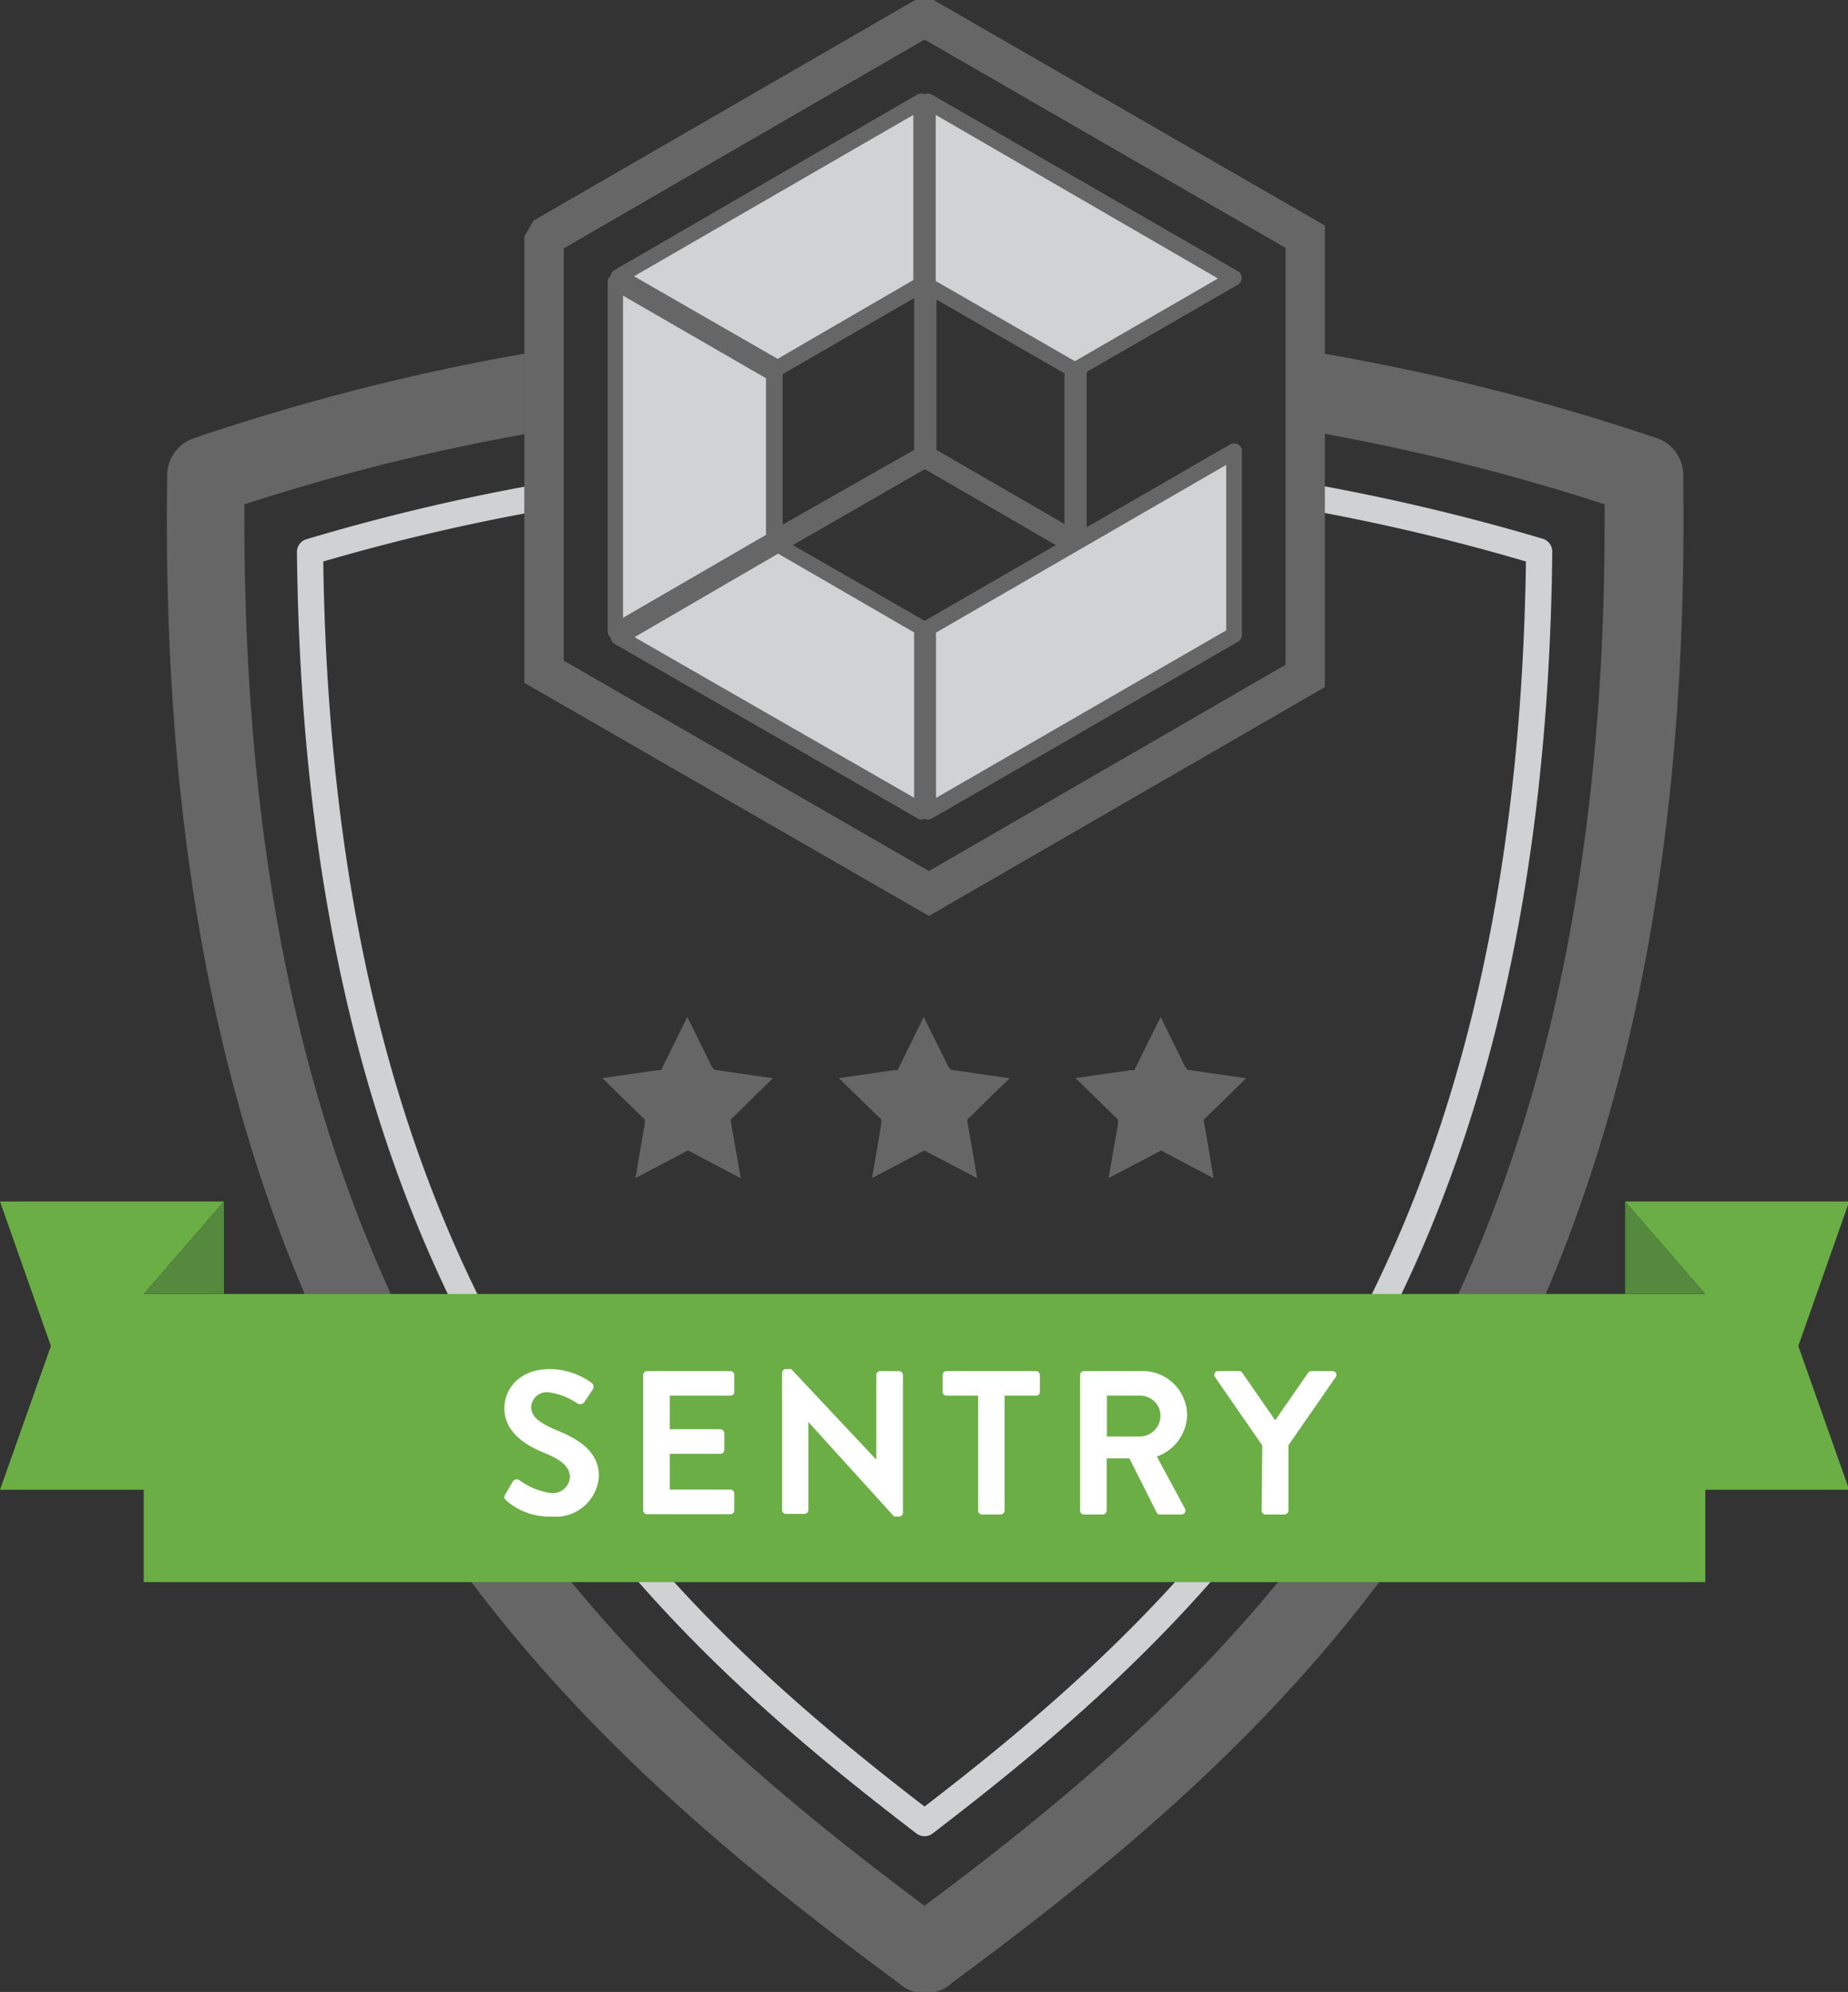 <?xml version="1.0" encoding="UTF-8" standalone="no"?>
<svg
   xmlns:dc="http://purl.org/dc/elements/1.1/"
   xmlns:cc="http://creativecommons.org/ns#"
   xmlns:rdf="http://www.w3.org/1999/02/22-rdf-syntax-ns#"
   xmlns:svg="http://www.w3.org/2000/svg"
   xmlns="http://www.w3.org/2000/svg"
   id="svg34345"
   version="1.1"
   viewBox="0 0 17.119 18.454"
   height="18.454mm"
   width="17.119mm">
  <rect x="0" y="0" width="17.119" height="18.454" fill="#333333" stroke="none"/>
  <defs
     id="defs34339" />
  <g
     transform="translate(32.372,-139.606)"
     id="layer1">
    <g
       style="stroke-width:1.813"
       transform="matrix(0.146,0,0,0.146,-32.372,139.606)"
       id="Layer_2-48-1"
       data-name="Layer 2">
      <g
         style="stroke-width:1.813"
         id="Layer_1-2-88-2"
         data-name="Layer 1">
        <path
           style="fill:#666666;stroke-width:1.813"
           class="cls-1"
           d="M 105,27.76 A 141.73,141.73 0 0 0 84,22.44 v 5.08 A 135.37,135.37 0 0 1 101.81,32 c 0.29,51.38 -20.91,72.36 -43.15,88.93 v 0 C 36.42,104.32 15.22,83.34 15.51,32 a 133.59,133.59 0 0 1 17.78,-4.45 v -5.11 a 140.56,140.56 0 0 0 -21,5.37 2.48,2.48 0 0 0 -1.68,2.32 c -0.84,56 22.44,78 46.42,95.71 a 2.52,2.52 0 0 0 1.68,0.64 v 0 a 2.51,2.51 0 0 0 1.74,-0.7 C 84.34,108.16 107.51,86.2 106.8,30.57 a 2.73,2.73 0 0 0 0,-0.41 2.48,2.48 0 0 0 -1.8,-2.4 z"
           id="path6092-2" />
        <path
           style="fill:#cfd1d2;stroke-width:1.813"
           class="cls-2"
           d="m 96.82,35.63 c -0.66,46.09 -19.94,65 -38.16,79 -18.21,-14 -37.49,-32.93 -38.15,-79 a 131.25,131.25 0 0 1 12.78,-3.05 v -1.7 a 132.55,132.55 0 0 0 -13.86,3.34 0.84,0.84 0 0 0 -0.59,0.8 c 0.51,47.72 20.57,67 39.32,81.33 a 0.84,0.84 0 0 0 1,0 C 77.92,102 98,82.74 98.49,35 A 0.85,0.85 0 0 0 97.9,34.19 134.89,134.89 0 0 0 84.05,30.86 v 1.69 a 131.09,131.09 0 0 1 12.77,3.08 z"
           id="path6094-6" />
        <path
           style="fill:#666666;stroke-width:1.813"
           class="cls-1"
           d="M 59.53,0.17 59.24,0 H 58.07 L 33.85,14 33.27,15 V 43.33 L 58.94,58.12 84.06,43.6 V 14.31 Z M 58.94,55.27 35.77,41.92 V 15.76 L 58.66,2.51 81.57,15.73 v 26.45 z"
           id="path6096-9" />
        <polygon
           style="fill:#d0d2d3;stroke-width:1.813"
           class="cls-3"
           points="39.23,17.54 49.34,23.35 58.45,18.07 58.45,6.43 "
           id="polygon6098-1" />
        <path
           style="fill:#666666;stroke-width:1.813"
           class="cls-1"
           d="M 49.34,23.85 A 0.47,0.47 0 0 1 49.09,23.78 L 39,18 a 0.5,0.5 0 0 1 0,-0.87 L 58.2,6 a 0.5,0.5 0 0 1 0.5,0 0.47,0.47 0 0 1 0.25,0.43 v 11.64 a 0.5,0.5 0 0 1 -0.25,0.44 l -9.11,5.27 a 0.45,0.45 0 0 1 -0.25,0.07 z m -9.11,-6.32 9.11,5.24 8.61,-5 V 7.29 Z"
           id="path6100-0" />
        <polygon
           style="fill:#d0d2d3;stroke-width:1.813"
           class="cls-3"
           points="49.13,34.23 49.13,23.71 39.03,17.89 39.06,40.07 "
           id="polygon6102-4" />
        <path
           style="fill:#666666;stroke-width:1.813"
           class="cls-1"
           d="M 39.06,40.57 A 0.43,0.43 0 0 1 38.81,40.5 0.48,0.48 0 0 1 38.56,40.07 V 17.89 a 0.48,0.48 0 0 1 0.25,-0.43 0.5,0.5 0 0 1 0.5,0 l 10.1,5.81 a 0.5,0.5 0 0 1 0.25,0.44 v 10.52 a 0.5,0.5 0 0 1 -0.24,0.43 L 39.31,40.5 a 0.47,0.47 0 0 1 -0.25,0.07 z M 39.53,18.76 V 39.2 L 48.6,33.94 V 24 Z"
           id="path6104-2" />
        <polygon
           style="fill:#d0d2d3;stroke-width:1.813"
           class="cls-3"
           points="58.45,18.07 58.45,28.84 49.13,34.23 49.34,34.59 58.66,29.19 67.98,34.59 68.4,34.35 68.4,23.34 68.2,23.46 67.99,23.34 67.99,34.12 58.87,28.84 58.87,18.07 "
           id="polygon6106-7" />
        <path
           style="fill:#666666;stroke-width:1.813"
           class="cls-1"
           d="M 68,35.09 A 0.57,0.57 0 0 1 67.75,35.03 L 58.68,29.77 49.59,35 a 0.46,0.46 0 0 1 -0.38,0 0.47,0.47 0 0 1 -0.3,-0.23 L 48.7,34.41 a 0.5,0.5 0 0 1 0.18,-0.68 L 58,28.55 V 18.07 a 0.5,0.5 0 0 1 0.5,-0.5 h 0.42 a 0.51,0.51 0 0 1 0.5,0.5 v 10.48 l 8.12,4.7 v -9.91 a 0.48,0.48 0 0 1 0.25,-0.43 0.53,0.53 0 0 1 0.46,0 0.51,0.51 0 0 1 0.45,0 0.48,0.48 0 0 1 0.25,0.43 v 11 a 0.48,0.48 0 0 1 -0.25,0.43 l -0.42,0.25 A 0.51,0.51 0 0 1 68,35.09 Z"
           id="path6108-4" />
        <polygon
           style="fill:#d0d2d3;stroke-width:1.813"
           class="cls-3"
           points="58.87,18.07 68.19,23.46 78.28,17.63 58.87,6.43 "
           id="polygon6110-0" />
        <path
           style="fill:#666666;stroke-width:1.813"
           class="cls-1"
           d="M 68.2,24 A 0.43,0.43 0 0 1 67.95,23.93 L 58.62,18.55 A 0.5,0.5 0 0 1 58.37,18.11 V 6.43 A 0.5,0.5 0 0 1 59.12,6 l 19.41,11.2 a 0.5,0.5 0 0 1 0,0.87 L 68.45,23.89 A 0.47,0.47 0 0 1 68.2,24 Z M 59.37,17.83 68.2,22.92 77.28,17.67 59.37,7.29 Z"
           id="path6112-3" />
        <polygon
           style="fill:#d0d2d3;stroke-width:1.813"
           class="cls-3"
           points="58.89,51.5 78.3,40.28 78.3,28.63 58.89,39.85 "
           id="polygon6114-2" />
        <path
           style="fill:#666666;stroke-width:1.813"
           class="cls-1"
           d="M 58.89,52 A 0.43,0.43 0 0 1 58.64,51.93 0.48,0.48 0 0 1 58.39,51.5 V 39.85 a 0.5,0.5 0 0 1 0.25,-0.44 L 78.05,28.2 a 0.5,0.5 0 0 1 0.5,0 0.48,0.48 0 0 1 0.25,0.43 v 11.65 a 0.5,0.5 0 0 1 -0.25,0.44 L 59.14,51.93 A 0.47,0.47 0 0 1 58.89,52 Z m 0.5,-11.86 V 50.63 L 77.8,40 V 29.5 Z"
           id="path6116-8" />
        <polygon
           style="fill:#d0d2d3;stroke-width:1.813"
           class="cls-3"
           points="39.26,40.43 58.47,51.48 58.47,39.84 49.34,34.59 "
           id="polygon6118-0" />
        <path
           style="fill:#666666;stroke-width:1.813"
           class="cls-1"
           d="M 58.47,52 A 0.45,0.45 0 0 1 58.22,51.93 L 39,40.86 A 0.5,0.5 0 0 1 38.75,40.43 0.52,0.52 0 0 1 39,40 l 10.08,-5.83 a 0.5,0.5 0 0 1 0.5,0 l 9.13,5.25 a 0.5,0.5 0 0 1 0.25,0.43 V 51.48 A 0.48,0.48 0 0 1 58.71,51.91 0.45,0.45 0 0 1 58.47,52 Z M 40.26,40.43 58,50.62 V 40.13 l -8.63,-5 z"
           id="path6120-3" />
        <path
           style="fill:#666666;stroke-width:1.813"
           class="cls-1"
           d="m 45.32,67.88 3.72,0.54 -2.51,2.45 -0.18,0.18 L 47,74.76 43.9,73.13 43.65,73 40.32,74.75 c 0.22,-1.31 0.59,-3.46 0.59,-3.46 v -0.25 l -2.69,-2.63 3.47,-0.5 h 0.25 l 1.67,-3.38 c 0.29,0.59 0.77,1.55 1.55,3.15 z"
           id="path6122-7" />
        <path
           style="fill:#666666;stroke-width:1.813"
           class="cls-1"
           d="m 60.33,67.88 3.73,0.54 c -0.48,0.46 -1.25,1.21 -2.51,2.45 L 61.36,71.05 62,74.76 58.89,73.13 58.66,73 55.33,74.75 c 0.23,-1.31 0.59,-3.46 0.59,-3.46 v -0.25 l -2.7,-2.63 3.47,-0.5 h 0.26 l 1.66,-3.38 1.56,3.15 z"
           id="path6124-0" />
        <path
           style="fill:#666666;stroke-width:1.813"
           class="cls-1"
           d="m 75.34,67.88 3.73,0.54 -2.51,2.45 -0.19,0.18 L 77,74.76 73.9,73.13 73.68,73 70.34,74.75 c 0.23,-1.31 0.6,-3.46 0.6,-3.46 v -0.25 l -2.7,-2.63 3.47,-0.5 h 0.26 l 1.67,-3.38 1.55,3.15 z"
           id="path6126-0" />
        <polygon
           style="fill:#6aae45;stroke-width:1.813"
           class="cls-4"
           points="3.23,85.41 0,94.53 9.12,94.53 9.12,100.39 108.2,100.39 108.2,94.53 117.33,94.53 114.1,85.41 117.33,76.24 103.11,76.24 108.2,82.11 9.12,82.11 14.21,76.24 0,76.24 "
           id="polygon6128-3" />
        <polygon
           style="fill:#55893e;stroke-width:1.813"
           class="cls-5"
           points="103.11,76.24 103.11,82.11 108.2,82.11 "
           id="polygon6130-4" />
        <polygon
           style="fill:#55893e;stroke-width:1.813"
           class="cls-5"
           points="14.21,76.24 14.21,82.11 9.12,82.11 "
           id="polygon6132-9" />
        <path
           style="fill:#ffffff;stroke-width:1.813"
           class="cls-6"
           d="m 32.06,94.83 0.47,-0.81 a 0.3,0.3 0 0 1 0.44,-0.09 4.32,4.32 0 0 0 2,0.81 1.09,1.09 0 0 0 1.19,-1 c 0,-0.67 -0.56,-1.12 -1.65,-1.56 C 33.42,91.74 32,90.9 32,89.37 c 0,-1.16 0.86,-2.5 2.93,-2.5 a 4.64,4.64 0 0 1 2.6,0.87 0.33,0.33 0 0 1 0.08,0.43 l -0.5,0.74 a 0.34,0.34 0 0 1 -0.45,0.16 4.28,4.28 0 0 0 -1.81,-0.72 1,1 0 0 0 -1.15,0.91 c 0,0.62 0.49,1 1.54,1.46 C 36.52,91.23 38,92 38,93.66 a 2.74,2.74 0 0 1 -3,2.57 4.14,4.14 0 0 1 -2.86,-1 C 32,95.1 31.94,95 32.06,94.83 Z"
           id="path6134-2" />
        <path
           style="fill:#ffffff;stroke-width:1.813"
           class="cls-6"
           d="M 40.81,87.25 A 0.25,0.25 0 0 1 41.06,87 h 5.29 a 0.25,0.25 0 0 1 0.24,0.25 v 1.06 a 0.24,0.24 0 0 1 -0.24,0.25 H 42.5 v 2.13 h 3.21 a 0.26,0.26 0 0 1 0.25,0.25 V 92 a 0.25,0.25 0 0 1 -0.25,0.25 H 42.5 v 2.27 h 3.85 a 0.25,0.25 0 0 1 0.24,0.25 v 1.07 a 0.24,0.24 0 0 1 -0.24,0.24 h -5.29 a 0.25,0.25 0 0 1 -0.25,-0.24 z"
           id="path6136-7" />
        <path
           style="fill:#ffffff;stroke-width:1.813"
           class="cls-6"
           d="m 49.62,87.11 a 0.25,0.25 0 0 1 0.25,-0.24 h 0.33 l 5.4,5.75 v 0 -5.37 A 0.25,0.25 0 0 1 55.84,87 h 1.2 a 0.26,0.26 0 0 1 0.25,0.25 V 96 a 0.24,0.24 0 0 1 -0.25,0.23 h -0.31 l -5.44,-6 v 0 5.59 a 0.25,0.25 0 0 1 -0.25,0.24 h -1.17 a 0.26,0.26 0 0 1 -0.25,-0.24 z"
           id="path6138-4" />
        <path
           style="fill:#ffffff;stroke-width:1.813"
           class="cls-6"
           d="m 62.06,88.56 h -2 A 0.24,0.24 0 0 1 59.81,88.31 V 87.25 A 0.25,0.25 0 0 1 60.06,87 h 5.68 a 0.25,0.25 0 0 1 0.24,0.25 v 1.06 a 0.24,0.24 0 0 1 -0.24,0.25 h -2 v 7.3 a 0.26,0.26 0 0 1 -0.25,0.24 h -1.18 a 0.26,0.26 0 0 1 -0.25,-0.24 z"
           id="path6140-2" />
        <path
           style="fill:#ffffff;stroke-width:1.813"
           class="cls-6"
           d="M 68.53,87.25 A 0.25,0.25 0 0 1 68.77,87 h 3.72 a 2.81,2.81 0 0 1 2.83,2.8 2.86,2.86 0 0 1 -1.92,2.62 l 1.78,3.3 A 0.25,0.25 0 0 1 74.96,96.1 H 73.6 a 0.21,0.21 0 0 1 -0.21,-0.12 l -1.73,-3.44 h -1.44 v 3.32 a 0.26,0.26 0 0 1 -0.25,0.24 h -1.2 a 0.24,0.24 0 0 1 -0.24,-0.24 z m 3.82,3.9 a 1.32,1.32 0 0 0 1.28,-1.33 1.28,1.28 0 0 0 -1.28,-1.26 h -2.12 v 2.59 z"
           id="path6142-5" />
        <path
           style="fill:#ffffff;stroke-width:1.813"
           class="cls-6"
           d="m 80.09,91.72 -3,-4.34 A 0.24,0.24 0 0 1 77.3,87 h 1.32 a 0.26,0.26 0 0 1 0.21,0.12 l 2.08,3 2.08,-3 A 0.28,0.28 0 0 1 83.2,87 h 1.34 a 0.24,0.24 0 0 1 0.21,0.38 l -3,4.33 v 4.15 A 0.26,0.26 0 0 1 81.5,96.1 h -1.2 a 0.25,0.25 0 0 1 -0.25,-0.24 z"
           id="path6144-2" />
      </g>
    </g>
  </g>
</svg>
